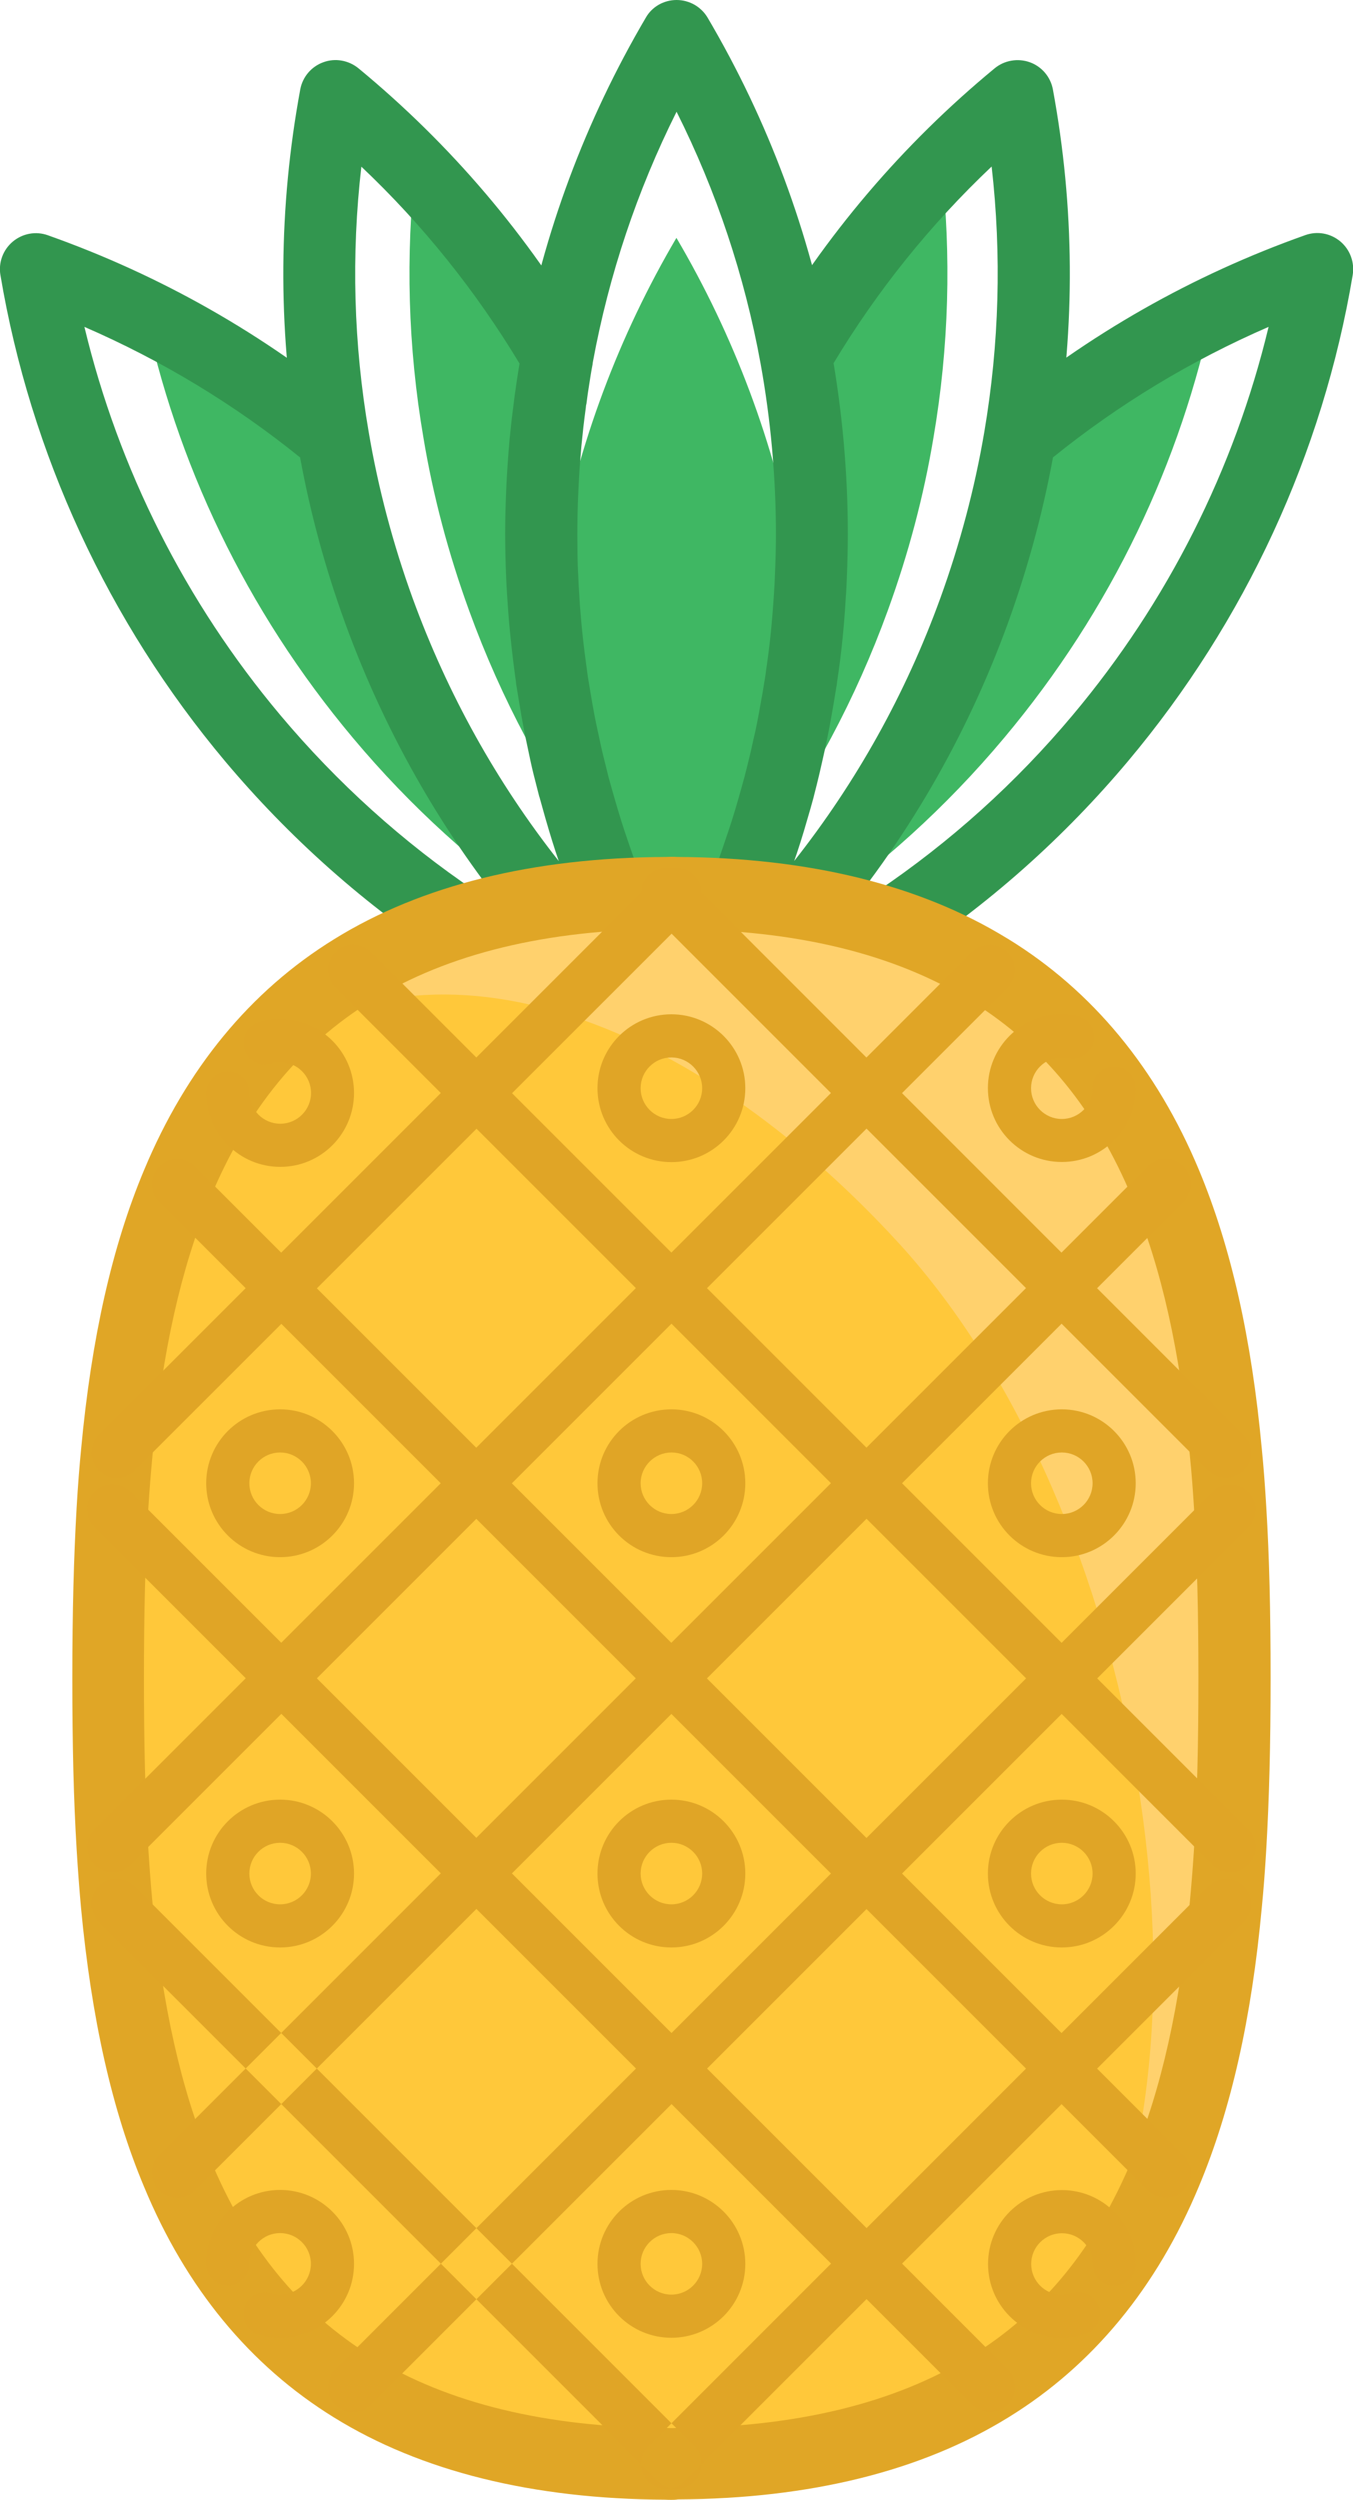 <?xml version="1.0" encoding="utf-8"?>
<!-- Generator: Adobe Illustrator 23.0.1, SVG Export Plug-In . SVG Version: 6.00 Build 0)  -->
<svg version="1.1" id="Pineapple" xmlns="http://www.w3.org/2000/svg" xmlns:xlink="http://www.w3.org/1999/xlink" x="0px" y="0px"
	 viewBox="0 0 94.09 173.83" style="enable-background:new 0 0 94.09 173.83;" xml:space="preserve">
<style type="text/css">
	.st0{fill:#FFC83A;}
	.st1{fill:#3FB763;}
	.st2{fill:#32964F;}
	.st3{fill:#FFD16D;}
	.st4{fill:#E0A626;}
	.st5{fill:#E0A526;}
</style>
<path id="Background_1_" class="st0" d="M86.21,116.71c0,3.86-0.06,7.81-0.3,11.73c-0.08,1.32-0.18,2.64-0.3,3.96
	c-0.61,6.6-1.82,13.02-4.19,18.68c-2.53,6.09-6.39,11.29-12.24,14.89c-5.4,3.33-12.48,5.31-21.78,5.35
	c-0.12,0.01-0.24,0.01-0.36,0.01s-0.24,0-0.35-0.01c-9.3-0.04-16.39-2.01-21.78-5.34c-5.85-3.61-9.71-8.81-12.24-14.9
	c-2.37-5.66-3.58-12.09-4.2-18.7c-0.12-1.31-0.22-2.62-0.3-3.93c-0.23-3.92-0.3-7.88-0.3-11.74c0-3.86,0.06-7.82,0.3-11.75
	c0.08-1.32,0.18-2.63,0.3-3.94c0.62-6.61,1.83-13.03,4.2-18.69c2.53-6.08,6.39-11.29,12.24-14.89c5.39-3.33,12.48-5.3,21.79-5.34
	c0.11-0.01,0.22-0.01,0.34-0.01s0.23,0,0.35,0.01c9.3,0.04,16.39,2.01,21.78,5.35h0.01c5.84,3.6,9.7,8.8,12.24,14.88
	c2.36,5.66,3.58,12.08,4.19,18.68c0.13,1.32,0.22,2.64,0.3,3.96C86.15,108.89,86.21,112.85,86.21,116.71z"/>
<g id="Crown">
	<path id="Leaves_x5F_Fill" class="st1" d="M49.18,62.83c-0.82-0.04-1.65-0.06-2.49-0.06c-0.12-0.01-0.23-0.01-0.35-0.01
		c-0.12,0-0.23,0-0.34,0.01c-1.1,0.01-2.17,0.04-3.2,0.1h-0.01c-0.29,0.02-0.57,0.03-0.85,0.06c-0.31-0.77-0.62-1.54-0.9-2.33
		c-0.16-0.45-0.32-0.9-0.46-1.34c-0.34-0.98-0.66-1.98-0.94-2.99c-0.14-0.5-0.28-0.98-0.42-1.48c0-0.02-0.01-0.03-0.02-0.06
		c-0.13-0.5-0.26-1-0.38-1.49c-0.14-0.59-0.27-1.19-0.4-1.79c-0.21-0.94-0.38-1.89-0.54-2.85c-0.07-0.42-0.14-0.85-0.21-1.28
		c-0.03-0.27-0.07-0.54-0.11-0.82c-0.16-1.14-0.29-2.29-0.38-3.45c-0.05-0.57-0.09-1.14-0.12-1.72c-0.03-0.42-0.05-0.82-0.06-1.24
		c-0.02-0.48-0.04-0.97-0.05-1.45c-0.01-0.48-0.02-0.97-0.02-1.45c0-1.06,0.02-2.1,0.07-3.14c0.02-0.53,0.06-1.05,0.09-1.56
		c0.04-0.58,0.09-1.16,0.14-1.73l0.14-1.37c0.06-0.47,0.11-0.94,0.18-1.4c0.01-0.1,0.02-0.19,0.04-0.29
		c0.06-0.46,0.13-0.91,0.2-1.37c0.08-0.5,0.16-0.99,0.26-1.49v-0.02c1.46-8,4.32-15.52,8.3-22.29c3.98,6.77,6.83,14.28,8.3,22.29
		c0.73,4.01,1.11,8.15,1.11,12.36c0,0.49-0.01,0.98-0.02,1.45c-0.01,0.49-0.02,0.98-0.05,1.45c-0.02,0.42-0.03,0.82-0.06,1.24
		c-0.03,0.58-0.07,1.15-0.12,1.72c-0.1,1.16-0.22,2.31-0.38,3.45c-0.04,0.28-0.08,0.55-0.11,0.82c-0.07,0.43-0.14,0.86-0.21,1.28
		c-0.16,0.96-0.34,1.91-0.54,2.85c-0.14,0.6-0.26,1.2-0.41,1.79c-0.12,0.5-0.25,1-0.38,1.49c-0.01,0.02-0.02,0.04-0.02,0.06
		c-0.14,0.5-0.27,0.98-0.42,1.48c-0.29,1.01-0.6,2.01-0.94,2.99c-0.14,0.45-0.3,0.9-0.46,1.34c-0.29,0.79-0.59,1.57-0.9,2.33
		C50.23,62.87,49.71,62.84,49.18,62.83 M70.04,6.67c-6.06,5-11.31,11.09-15.41,18.12c0.73,4.01,1.11,8.15,1.11,12.36
		c0,0.49-0.01,0.98-0.02,1.45c-0.01,0.49-0.02,0.98-0.05,1.45c-0.02,0.42-0.03,0.82-0.06,1.24c-0.03,0.58-0.07,1.15-0.12,1.72
		c-0.1,1.16-0.23,2.31-0.38,3.45c-0.04,0.28-0.08,0.55-0.11,0.82c-0.07,0.43-0.14,0.86-0.21,1.28c-0.16,0.96-0.34,1.91-0.54,2.85
		c-0.14,0.6-0.26,1.2-0.41,1.79c-0.12,0.5-0.25,1-0.38,1.49c-0.01,0.02-0.02,0.04-0.02,0.06c-0.14,0.5-0.27,0.98-0.42,1.48
		c-0.29,1.01-0.6,2.01-0.94,2.99c-0.14,0.45-0.3,0.9-0.46,1.34c-0.29,0.79-0.59,1.57-0.9,2.33c0.54,0.03,1.06,0.08,1.57,0.14
		c0.89,0.08,1.75,0.19,2.59,0.31c5.12-6.02,9.28-13.04,12.14-20.9c1.44-3.96,2.49-7.98,3.17-12C71.58,22.44,71.47,14.4,70.04,6.67z
		 M70.21,30.46c-0.68,4.02-1.73,8.03-3.17,12c-2.86,7.87-7.02,14.88-12.14,20.9c0.76,0.12,1.5,0.26,2.23,0.41
		c1.25,0.26,2.46,0.56,3.61,0.91c5.53-3.59,10.62-8.05,15.08-13.36c8.13-9.69,13.11-20.97,15.06-32.6
		C83.49,21.34,76.47,25.27,70.21,30.46z M41.04,60.58c-0.16-0.45-0.32-0.9-0.46-1.34c-0.34-0.98-0.66-1.98-0.94-2.99
		c-0.14-0.5-0.28-0.98-0.42-1.48c0-0.02-0.01-0.03-0.02-0.06c-0.13-0.5-0.26-1-0.38-1.49c-0.14-0.59-0.27-1.19-0.4-1.79
		c-0.21-0.94-0.38-1.89-0.54-2.85c-0.07-0.42-0.14-0.85-0.21-1.28c-0.03-0.27-0.07-0.54-0.11-0.82c-0.15-1.14-0.28-2.29-0.38-3.45
		c-0.05-0.57-0.09-1.14-0.12-1.72c-0.03-0.42-0.05-0.82-0.06-1.24c-0.02-0.48-0.04-0.97-0.05-1.45c-0.01-0.48-0.02-0.97-0.02-1.45
		c0-1.06,0.02-2.1,0.07-3.14c0.02-0.53,0.06-1.05,0.09-1.56c0.04-0.58,0.09-1.16,0.14-1.73l0.14-1.37c0.06-0.47,0.11-0.94,0.18-1.4
		c0.01-0.1,0.02-0.19,0.04-0.29c0.06-0.46,0.13-0.91,0.2-1.37c0.08-0.5,0.16-0.99,0.26-1.49v-0.02c-4.1-7.03-9.35-13.13-15.41-18.12
		c-1.43,7.73-1.53,15.77-0.17,23.79c0.68,4.02,1.73,8.03,3.17,12c2.87,7.87,7.02,14.88,12.15,20.91c0.63-0.1,1.28-0.18,1.93-0.26
		c0.73-0.08,1.46-0.15,2.22-0.2C41.63,62.15,41.32,61.37,41.04,60.58z M25.63,42.46c-1.44-3.96-2.49-7.98-3.17-12
		c-6.26-5.2-13.28-9.12-20.67-11.74c1.95,11.62,6.93,22.91,15.06,32.6c4.46,5.31,9.54,9.77,15.07,13.36c0.99-0.3,2.03-0.57,3.1-0.8
		c0.9-0.2,1.81-0.37,2.77-0.5C32.65,57.34,28.5,50.32,25.63,42.46z M55.34,26.83c-1.46-8.01-4.32-15.53-8.3-22.3
		c-3.98,6.77-6.83,14.29-8.29,22.3v0.02c-0.1,0.49-0.18,0.99-0.26,1.49c-0.07,0.45-0.14,0.91-0.2,1.36
		c-0.02,0.1-0.03,0.19-0.04,0.29c-0.06,0.46-0.12,0.93-0.18,1.4l-0.14,1.37c-0.05,0.56-0.09,1.14-0.13,1.72
		c-0.04,0.51-0.07,1.03-0.09,1.56c-0.05,1.04-0.07,2.09-0.07,3.14c0,0.49,0,0.98,0.01,1.46c0.01,0.49,0.03,0.97,0.05,1.45
		c0.02,0.42,0.03,0.83,0.06,1.24c0.04,0.58,0.08,1.15,0.12,1.72c0,0.05,0.01,0.1,0.01,0.15c0.02-0.15,0.03-0.29,0.04-0.43l0.14-1.37
		c0.06-0.47,0.12-0.94,0.18-1.4c0.01-0.1,0.02-0.19,0.04-0.29c0.06-0.45,0.13-0.91,0.2-1.36c0.08-0.5,0.16-1,0.26-1.49v-0.03
		c1.46-8,4.31-15.52,8.29-22.29c3.98,6.77,6.84,14.29,8.3,22.29c0.38,2.09,0.66,4.21,0.85,6.35c0-0.04,0.01-0.09,0.01-0.13
		c0.05-0.57,0.09-1.14,0.12-1.72c0.04-0.41,0.05-0.82,0.07-1.24c0.02-0.48,0.04-0.96,0.05-1.45c0-0.48,0.01-0.97,0.01-1.46
		C56.45,34.97,56.07,30.84,55.34,26.83z M70.92,30.46c-0.68,4.02-1.73,8.03-3.17,11.99c-2.87,7.87-7.02,14.89-12.15,20.91
		c-0.83-0.12-1.7-0.24-2.59-0.32c-0.52-0.05-1.03-0.1-1.57-0.13c0.31-0.77,0.62-1.54,0.9-2.34c0.15-0.41,0.3-0.84,0.44-1.26
		c3.68-5.05,6.72-10.69,8.96-16.86c1.44-3.96,2.5-7.97,3.17-11.99c1.09-6.35,1.25-12.72,0.56-18.94c1.67-1.71,3.44-3.33,5.28-4.85
		C72.18,14.4,72.29,22.44,70.92,30.46z M90.88,18.72c-1.95,11.62-6.93,22.91-15.06,32.6c-4.46,5.32-9.55,9.78-15.08,13.36
		c-1.15-0.35-2.36-0.65-3.62-0.91c-0.26-0.05-0.53-0.11-0.8-0.15c4.92-3.39,9.47-7.49,13.5-12.3c7.5-8.94,12.32-19.23,14.54-29.9
		C86.49,20.4,88.67,19.5,90.88,18.72z M23.61,6.67c1.84,1.52,3.61,3.14,5.28,4.85c-0.69,6.22-0.53,12.59,0.56,18.94
		c0.67,4.02,1.73,8.03,3.17,11.99c2.24,6.17,5.28,11.81,8.96,16.86c0.14,0.42,0.29,0.85,0.44,1.26c0.28,0.8,0.59,1.57,0.9,2.34
		c-0.54,0.03-1.05,0.08-1.57,0.13c-0.89,0.08-1.76,0.2-2.59,0.32c-5.13-6.02-9.28-13.04-12.15-20.91
		c-1.44-3.96-2.49-7.97-3.17-11.99C22.07,22.44,22.18,14.4,23.61,6.67z M10.01,21.42c2.22,10.67,7.04,20.96,14.54,29.9
		c4.03,4.81,8.58,8.91,13.5,12.3c-0.27,0.04-0.54,0.1-0.8,0.15c-1.26,0.26-2.47,0.56-3.62,0.91c-5.53-3.58-10.62-8.04-15.08-13.36
		c-8.13-9.69-13.11-20.98-15.06-32.6C5.7,19.5,7.88,20.4,10.01,21.42z"/>
	<path id="Leaves_x5F_Oultine" class="st2" d="M42.65,65.41c-1.01,0-1.93-0.61-2.31-1.56c-0.32-0.8-0.64-1.6-0.94-2.42
		c-0.17-0.49-0.34-0.96-0.49-1.43c-0.32-0.92-0.65-1.94-0.97-3.07c-0.14-0.5-0.28-1-0.42-1.5c0-0.01,0-0.02-0.01-0.02
		c-0.01-0.02-0.01-0.05-0.02-0.07c-0.13-0.51-0.26-1.02-0.38-1.53c-0.15-0.6-0.28-1.2-0.4-1.81c-0.2-0.92-0.39-1.9-0.57-3.01
		l-0.21-1.28c-0.01-0.04-0.01-0.08-0.02-0.12c-0.02-0.21-0.05-0.41-0.08-0.62l-0.02-0.15c-0.17-1.19-0.3-2.4-0.4-3.6
		c-0.05-0.59-0.09-1.19-0.12-1.78c-0.03-0.4-0.05-0.83-0.07-1.28c-0.02-0.48-0.04-1-0.05-1.51c-0.01-0.53-0.02-1.01-0.02-1.49
		c0-1.09,0.03-2.19,0.08-3.26c0.02-0.54,0.06-1.07,0.09-1.6c0.04-0.61,0.09-1.2,0.14-1.78l0.15-1.42c0.06-0.5,0.12-0.96,0.18-1.43
		c0.01-0.12,0.03-0.24,0.05-0.36c0.06-0.45,0.13-0.91,0.2-1.36c0.09-0.55,0.17-1.02,0.25-1.49c0.01-0.04,0.01-0.08,0.02-0.12
		c1.49-8.17,4.39-15.94,8.6-23.11C45.34,0.47,46.16,0,47.05,0s1.71,0.47,2.16,1.23c4.22,7.17,7.11,14.95,8.6,23.11
		c0.76,4.22,1.15,8.52,1.15,12.81c0,0.5-0.01,1.01-0.02,1.5c-0.01,0.51-0.03,1.03-0.05,1.54c-0.02,0.42-0.03,0.86-0.07,1.31
		c-0.03,0.55-0.07,1.14-0.12,1.74c-0.1,1.2-0.23,2.41-0.4,3.59l-0.02,0.11c-0.03,0.22-0.06,0.44-0.09,0.65
		c0,0.04-0.01,0.09-0.02,0.13l-0.21,1.28c-0.17,0.99-0.35,1.98-0.56,2.96l-0.13,0.58c-0.1,0.43-0.19,0.86-0.29,1.28
		c-0.12,0.51-0.25,1.02-0.38,1.53c-0.01,0.03-0.01,0.05-0.02,0.08c0,0,0,0.01,0,0.01c-0.14,0.51-0.28,1.01-0.43,1.51
		c-0.32,1.12-0.64,2.14-0.99,3.12c-0.12,0.39-0.28,0.83-0.44,1.28c-0.33,0.91-0.65,1.72-0.97,2.51c-0.41,1.01-1.43,1.64-2.51,1.55
		c-0.46-0.04-0.94-0.07-1.42-0.08l0.09-2.91l-0.14,2.91c-0.78-0.04-1.58-0.05-2.4-0.06c-0.05,0-0.1,0-0.15-0.01
		c-0.06,0-0.12,0-0.18,0l-0.16,0c-0.05,0-0.12,0.01-0.17,0.01c-1.05,0.01-2.09,0.04-3.08,0.09c-0.01,0-0.03,0-0.04,0
		c-0.25,0.01-0.49,0.03-0.74,0.05C42.79,65.41,42.72,65.41,42.65,65.41z M47.48,60.26c0.78,0.01,1.54,0.02,2.29,0.06
		c0.07-0.2,0.15-0.4,0.22-0.59c0.16-0.46,0.3-0.85,0.43-1.25c0.33-0.95,0.63-1.88,0.92-2.91c0.14-0.48,0.27-0.95,0.4-1.43
		c0.01-0.04,0.02-0.07,0.03-0.11c0.12-0.46,0.24-0.93,0.35-1.4c0.1-0.39,0.18-0.79,0.27-1.19l0.13-0.56
		c0.19-0.88,0.35-1.79,0.51-2.71l0.2-1.21c0.03-0.24,0.06-0.49,0.1-0.73c0.17-1.18,0.29-2.3,0.38-3.4c0.05-0.55,0.08-1.1,0.12-1.65
		c0.03-0.44,0.05-0.81,0.06-1.19c0.02-0.48,0.04-0.94,0.05-1.4c0.01-0.47,0.02-0.94,0.02-1.41c0-3.98-0.36-7.99-1.07-11.91
		c-1.11-6.1-3.07-11.97-5.84-17.5c-2.75,5.5-4.7,11.33-5.82,17.4c-0.01,0.05-0.02,0.11-0.02,0.16c-0.09,0.46-0.16,0.91-0.23,1.37
		c-0.08,0.49-0.14,0.9-0.19,1.31c0,0.04-0.01,0.07-0.02,0.11l-0.02,0.1c0,0.05-0.01,0.07-0.01,0.12c-0.06,0.45-0.12,0.9-0.17,1.35
		l-0.14,1.34c-0.04,0.5-0.09,1.07-0.13,1.64c-0.03,0.48-0.06,0.99-0.08,1.5c-0.05,1-0.07,2.01-0.07,3.03c0,0.45,0.01,0.91,0.01,1.35
		c0.01,0.52,0.02,0.98,0.05,1.43c0.02,0.41,0.03,0.79,0.06,1.17c0.03,0.6,0.07,1.15,0.12,1.7c0.09,1.11,0.22,2.23,0.37,3.32
		l0.02,0.14c0.03,0.23,0.06,0.46,0.09,0.68l0.2,1.21c0.17,1.04,0.34,1.93,0.52,2.73c0.13,0.62,0.25,1.18,0.39,1.74
		c0.12,0.48,0.24,0.97,0.36,1.45c0,0.01,0.01,0.02,0.01,0.03h0c0.13,0.48,0.27,0.96,0.41,1.45c0.3,1.04,0.59,1.97,0.9,2.86
		c0.16,0.48,0.31,0.9,0.46,1.33c0.07,0.19,0.14,0.39,0.21,0.58c0.75-0.03,1.52-0.05,2.3-0.05C46.9,60.25,47.19,60.25,47.48,60.26z
		 M55.61,65.86c-0.12,0-0.24-0.01-0.35-0.02c-0.98-0.14-1.74-0.23-2.46-0.3c-0.52-0.06-1-0.1-1.5-0.13
		c-0.8-0.05-1.54-0.48-1.97-1.16c-0.43-0.68-0.51-1.53-0.2-2.27c0.3-0.74,0.59-1.49,0.87-2.25c0.16-0.46,0.3-0.85,0.43-1.25
		c0.33-0.95,0.63-1.88,0.92-2.91c0.14-0.48,0.27-0.95,0.4-1.43c0.01-0.04,0.02-0.07,0.03-0.11c0.12-0.46,0.24-0.93,0.35-1.4
		c0.1-0.39,0.18-0.79,0.27-1.19l0.13-0.57c0.19-0.87,0.35-1.79,0.51-2.71l0.2-1.21c0.03-0.24,0.06-0.49,0.1-0.73
		c0.16-1.18,0.28-2.3,0.38-3.42c0.04-0.53,0.08-1.08,0.11-1.64c0.03-0.44,0.05-0.81,0.06-1.19c0.02-0.48,0.04-0.94,0.05-1.4
		c0.01-0.47,0.02-0.94,0.02-1.41c0-3.98-0.36-7.99-1.07-11.91c-0.11-0.59,0-1.19,0.3-1.71c4.19-7.18,9.57-13.5,15.98-18.79
		c0.68-0.56,1.62-0.72,2.45-0.42c0.83,0.3,1.44,1.02,1.6,1.89c1.51,8.17,1.57,16.47,0.17,24.66c-0.71,4.19-1.82,8.37-3.29,12.43
		c-2.9,7.98-7.14,15.27-12.59,21.67C57.03,65.54,56.33,65.86,55.61,65.86z M56.58,55.42c0,0,0,0.01,0,0.01
		c-0.14,0.51-0.28,1.01-0.43,1.51c-0.3,1.05-0.6,2.01-0.92,2.93c4.33-5.49,7.75-11.62,10.16-18.27c1.37-3.78,2.4-7.67,3.06-11.56
		c1.04-6.13,1.21-12.32,0.51-18.46c-4.27,4.04-7.96,8.63-11,13.69c0.66,3.92,0.99,7.91,0.99,11.88c0,0.5-0.01,1.01-0.02,1.5
		c-0.01,0.51-0.03,1.03-0.05,1.54c-0.02,0.42-0.03,0.86-0.07,1.31c-0.03,0.55-0.07,1.14-0.12,1.74c-0.11,1.2-0.24,2.4-0.4,3.57
		l-0.02,0.12c-0.03,0.22-0.06,0.44-0.09,0.65c0,0.04-0.01,0.09-0.02,0.13l-0.21,1.28c-0.17,0.99-0.35,1.98-0.56,2.96l-0.13,0.58
		c-0.1,0.43-0.19,0.86-0.29,1.28c-0.12,0.51-0.25,1.02-0.38,1.53C56.6,55.36,56.59,55.39,56.58,55.42z M61.45,67.18
		c-0.25,0-0.49-0.04-0.73-0.11c-1.06-0.33-2.2-0.61-3.38-0.85c-0.7-0.15-1.4-0.27-2.12-0.39c-0.89-0.14-1.64-0.75-1.95-1.6
		c-0.31-0.85-0.15-1.8,0.44-2.49c5.06-5.95,9-12.72,11.7-20.14c1.37-3.78,2.4-7.67,3.06-11.56c0.1-0.59,0.41-1.13,0.87-1.51
		c6.38-5.3,13.59-9.4,21.43-12.18c0.84-0.3,1.76-0.13,2.44,0.44c0.68,0.57,1,1.46,0.86,2.33c-2.08,12.42-7.48,24.1-15.61,33.79
		c-4.53,5.4-9.79,10.06-15.64,13.86C62.4,67.04,61.93,67.18,61.45,67.18z M60.12,61.72c0.31,0.08,0.61,0.15,0.91,0.24
		c5.05-3.41,9.62-7.52,13.58-12.25c6.58-7.84,11.24-17.1,13.61-26.98c-5.39,2.34-10.42,5.38-15,9.08c-0.71,3.88-1.76,7.75-3.13,11.5
		C67.68,49.97,64.33,56.14,60.12,61.72z M38.49,65.87c-0.73,0-1.42-0.32-1.9-0.88C31.15,58.6,26.91,51.31,24,43.32
		c-1.48-4.07-2.58-8.25-3.29-12.44c-1.4-8.19-1.34-16.49,0.17-24.66c0.16-0.87,0.77-1.59,1.6-1.89c0.83-0.31,1.76-0.14,2.45,0.42
		c6.41,5.29,11.79,11.61,15.98,18.79c0.22,0.38,0.34,0.82,0.34,1.26c0,0.16-0.02,0.34-0.05,0.5c-0.09,0.46-0.16,0.91-0.23,1.37
		c-0.08,0.49-0.14,0.9-0.19,1.31c0,0.04-0.01,0.07-0.02,0.11l-0.02,0.1c0,0.05-0.01,0.07-0.01,0.12c-0.06,0.45-0.12,0.9-0.17,1.35
		l-0.14,1.34c-0.04,0.5-0.09,1.07-0.13,1.64c-0.03,0.48-0.06,0.99-0.08,1.5c-0.05,1-0.07,2.01-0.07,3.03c0,0.45,0.01,0.91,0.01,1.36
		c0.01,0.52,0.02,0.98,0.05,1.43c0.02,0.41,0.03,0.79,0.06,1.17c0.03,0.6,0.07,1.15,0.12,1.7c0.1,1.11,0.22,2.23,0.37,3.33
		l0.02,0.12c0.03,0.23,0.06,0.46,0.09,0.68l0.2,1.21c0.17,1.04,0.34,1.93,0.52,2.73c0.13,0.62,0.25,1.19,0.39,1.74
		c0.12,0.48,0.24,0.97,0.36,1.45c0,0.01,0.01,0.02,0.01,0.03h0c0.13,0.48,0.27,0.96,0.41,1.45c0.3,1.04,0.59,1.97,0.9,2.86
		c0.16,0.48,0.31,0.9,0.46,1.33c0.27,0.75,0.56,1.5,0.87,2.23c0.3,0.75,0.23,1.59-0.2,2.27c-0.43,0.68-1.16,1.11-1.96,1.17
		c-0.72,0.05-1.42,0.11-2.11,0.19c-0.62,0.07-1.23,0.15-1.83,0.24C38.75,65.86,38.62,65.87,38.49,65.87z M25.13,11.59
		c-0.71,6.14-0.54,12.33,0.51,18.45c0.66,3.9,1.69,7.79,3.06,11.57c2.43,6.66,5.84,12.79,10.16,18.27
		c-0.31-0.89-0.61-1.87-0.92-2.94c-0.14-0.5-0.28-1-0.42-1.5c0-0.01,0-0.02-0.01-0.02c-0.01-0.02-0.01-0.05-0.02-0.07
		c-0.13-0.51-0.26-1.02-0.39-1.53c-0.15-0.6-0.27-1.2-0.4-1.81c-0.2-0.92-0.39-1.9-0.57-3.01l-0.21-1.28
		c-0.01-0.04-0.01-0.08-0.02-0.12c-0.02-0.21-0.05-0.41-0.08-0.62l-0.02-0.15c-0.16-1.19-0.29-2.39-0.4-3.58
		c-0.05-0.6-0.09-1.2-0.13-1.8c-0.03-0.4-0.05-0.83-0.07-1.28c-0.02-0.48-0.04-1-0.05-1.51c-0.01-0.53-0.02-1.01-0.02-1.49
		c0-1.09,0.03-2.19,0.08-3.26c0.02-0.54,0.06-1.07,0.09-1.6c0.04-0.61,0.09-1.2,0.14-1.78l0.15-1.42c0.06-0.5,0.12-0.96,0.18-1.43
		c0.01-0.12,0.03-0.24,0.05-0.36c0.06-0.45,0.13-0.91,0.2-1.36c0.04-0.24,0.07-0.46,0.11-0.68C33.08,20.22,29.4,15.63,25.13,11.59z
		 M32.63,67.17c-0.48,0-0.95-0.14-1.36-0.4c-5.82-3.78-11.08-8.44-15.62-13.84C7.52,43.24,2.12,31.55,0.03,19.13
		c-0.15-0.87,0.18-1.76,0.86-2.33c0.68-0.57,1.61-0.74,2.44-0.44c7.84,2.78,15.05,6.88,21.43,12.18c0.46,0.38,0.77,0.92,0.87,1.51
		c0.66,3.89,1.69,7.78,3.06,11.56c2.71,7.43,6.65,14.21,11.7,20.14c0.59,0.69,0.76,1.65,0.43,2.51c-0.32,0.85-1.08,1.46-1.98,1.59
		c-0.87,0.12-1.74,0.28-2.57,0.47c-0.97,0.21-1.95,0.46-2.93,0.76C33.11,67.14,32.87,67.17,32.63,67.17z M5.87,22.73
		c2.37,9.88,7.03,19.14,13.61,26.98c3.97,4.73,8.54,8.85,13.57,12.25c0.31-0.08,0.61-0.16,0.92-0.24c-4.2-5.57-7.54-11.74-9.97-18.4
		c-1.37-3.77-2.42-7.63-3.13-11.51C16.29,28.11,11.26,25.07,5.87,22.73z"/>
</g>
<g id="Body">
	<path id="Highlight_2_" class="st3" d="M16.91,74.16c12.76-10.59,31.23-3.38,45.57,12.26c17,18.55,23.25,56.34,12.2,74.65
		c2.68-2.89,4.72-6.27,6.26-9.98c2.36-5.66,3.58-12.09,4.2-18.7c0.12-1.31,0.22-2.62,0.3-3.93c0.23-3.93,0.29-7.88,0.29-11.74
		c0-3.86-0.06-7.82-0.29-11.75c-0.08-1.32-0.18-2.63-0.31-3.95C84.52,94.41,83.3,88,80.94,82.34c-2.54-6.09-6.39-11.29-12.24-14.9
		c-5.39-3.33-12.48-5.29-21.79-5.33c-0.11-0.01-0.23-0.01-0.35-0.01s-0.23,0-0.35,0.01c-9.3,0.04-16.38,2-21.78,5.34h-0.01
		C21.42,69.3,18.95,71.56,16.91,74.16z"/>
	<path id="Outline_1_" class="st4" d="M46.69,173.83c-0.15,0-0.29,0-0.43-0.01c-9.22-0.05-16.97-1.97-23.02-5.71
		c-5.85-3.61-10.31-9.01-13.23-16.07c-2.22-5.3-3.65-11.66-4.38-19.42c-0.12-1.34-0.22-2.68-0.3-4.02c-0.21-3.47-0.3-7.25-0.3-11.89
		c0-4.64,0.1-8.42,0.3-11.9c0.09-1.53,0.19-2.81,0.31-4.04c0.72-7.73,2.15-14.09,4.38-19.41c2.94-7.05,7.39-12.46,13.23-16.06
		c6.04-3.74,13.79-5.66,23.02-5.71c0.27-0.01,0.56-0.02,0.85,0c9.16,0.05,16.87,1.95,22.9,5.65c0.04,0.02,0.08,0.05,0.12,0.07
		c5.84,3.6,10.3,9,13.24,16.05c2.23,5.35,3.66,11.71,4.37,19.41c0.12,1.21,0.22,2.5,0.31,4.03c0.21,3.46,0.3,7.24,0.3,11.89
		c0,4.65-0.1,8.42-0.3,11.88c-0.09,1.54-0.19,2.83-0.31,4.05c-0.71,7.72-2.14,14.07-4.37,19.4c-2.93,7.05-7.39,12.46-13.23,16.06
		c-6.06,3.75-13.81,5.67-23.01,5.72C46.98,173.83,46.83,173.83,46.69,173.83z M46.6,64.59c-0.03,0-0.06,0-0.08,0
		c-0.05,0-0.11,0.01-0.16,0.01c-8.33,0.04-15.22,1.71-20.49,4.97c-5,3.08-8.68,7.57-11.25,13.73c-2.03,4.85-3.34,10.72-4.02,17.96
		c-0.11,1.17-0.21,2.4-0.3,3.86c-0.2,3.37-0.29,7.06-0.29,11.6c0,4.54,0.09,8.23,0.29,11.59c0.08,1.28,0.17,2.57,0.29,3.85
		c0.68,7.25,2,13.12,4.02,17.96c2.55,6.16,6.23,10.65,11.24,13.74c5.27,3.26,12.16,4.93,20.48,4.97c0.06,0,0.12,0,0.17,0.01l0.17,0
		c0.06,0,0.12,0,0.19,0c0.05,0,0.11-0.01,0.16-0.01c8.3-0.04,15.19-1.71,20.48-4.97c5.01-3.08,8.68-7.57,11.24-13.73
		c2.03-4.86,3.34-10.73,4.01-17.95c0.11-1.18,0.21-2.4,0.3-3.88c0.2-3.35,0.29-7.04,0.29-11.58c0-4.55-0.09-8.24-0.29-11.59
		c-0.09-1.47-0.18-2.7-0.3-3.86c-0.66-7.21-1.97-13.08-4.01-17.96c-2.54-6.11-6.19-10.57-11.13-13.65
		c-0.04-0.02-0.08-0.05-0.12-0.07c-5.27-3.26-12.16-4.94-20.48-4.97c-0.05,0-0.1,0-0.15-0.01c-0.06,0-0.12,0-0.19,0
		C46.66,64.59,46.63,64.59,46.6,64.59z"/>
	<path id="Pattern" class="st5" d="M47.05,173.07c-0.45,0-0.9-0.17-1.24-0.51L6.87,133.62c-0.68-0.68-0.68-1.79,0-2.47
		c0.68-0.68,1.79-0.68,2.47,0l38.94,38.94c0.68,0.68,0.68,1.79,0,2.47C47.94,172.9,47.49,173.07,47.05,173.07z M70.07,167.21
		c0.68-0.68,0.68-1.79,0-2.47L9.05,103.72c-0.68-0.68-1.79-0.68-2.47,0c-0.68,0.68-0.68,1.79,0,2.47l61.01,61.01
		c0.34,0.34,0.79,0.51,1.24,0.51S69.72,167.55,70.07,167.21z M82.3,152.32c0.68-0.68,0.68-1.79,0-2.47L13.55,81.1
		c-0.68-0.68-1.79-0.68-2.47,0c-0.68,0.68-0.68,1.79,0,2.47l68.75,68.75c0.34,0.34,0.79,0.51,1.24,0.51S81.96,152.66,82.3,152.32z
		 M86.8,129.68c0.68-0.68,0.68-1.79,0-2.47L25.79,66.2c-0.68-0.68-1.79-0.68-2.47,0c-0.68,0.68-0.68,1.79,0,2.47l61.01,61.01
		c0.34,0.34,0.79,0.51,1.24,0.51S86.45,130.03,86.8,129.68z M86.49,102.25c0.68-0.68,0.68-1.79,0-2.47L47.58,60.86
		c-0.68-0.68-1.79-0.68-2.47,0c-0.68,0.68-0.68,1.79,0,2.47l38.91,38.91c0.34,0.34,0.79,0.51,1.24,0.51
		C85.7,102.76,86.15,102.59,86.49,102.25z M9.36,102.26l38.59-38.58l0.34-0.35c0.68-0.69,0.66-1.8-0.03-2.48
		c-0.69-0.68-1.8-0.66-2.48,0.03L6.88,99.78c-0.68,0.68-0.68,1.79,0,2.47c0.34,0.34,0.79,0.51,1.24,0.51
		C8.57,102.77,9.01,102.6,9.36,102.26z M9.05,129.69l61.01-61.01c0.68-0.68,0.68-1.79,0-2.47c-0.68-0.68-1.79-0.68-2.48,0l-61,61
		c-0.68,0.68-0.68,1.79,0,2.47c0.34,0.34,0.79,0.51,1.24,0.51C8.26,130.2,8.71,130.03,9.05,129.69z M13.55,152.32l68.75-68.75
		c0.68-0.68,0.68-1.79,0-2.48c-0.68-0.68-1.79-0.68-2.47,0l-68.75,68.75c-0.68,0.68-0.68,1.79,0,2.48c0.34,0.34,0.79,0.51,1.24,0.51
		C12.76,152.83,13.21,152.66,13.55,152.32z M25.79,167.22l61.01-61.01c0.68-0.68,0.68-1.79,0-2.47c-0.68-0.68-1.79-0.68-2.48,0
		l-61,61.01c-0.68,0.68-0.68,1.79,0,2.47c0.34,0.34,0.79,0.51,1.24,0.51S25.45,167.56,25.79,167.22z M47.56,172.57l38.94-38.93
		c0.68-0.68,0.68-1.79,0-2.47c-0.68-0.68-1.79-0.68-2.48,0l-38.54,38.55l-0.36,0.35c-0.69,0.68-0.7,1.78-0.03,2.48
		c0.34,0.35,0.8,0.53,1.25,0.53C46.78,173.07,47.22,172.91,47.56,172.57z M51.83,103.14c0-2.83-2.3-5.14-5.14-5.14
		s-5.14,2.3-5.14,5.14s2.3,5.14,5.14,5.14S51.83,105.97,51.83,103.14z M48.83,103.14c0,1.18-0.96,2.14-2.14,2.14
		s-2.14-0.96-2.14-2.14S45.52,101,46.7,101S48.83,101.96,48.83,103.14z M78.98,103.14c0-2.83-2.3-5.14-5.14-5.14
		s-5.14,2.3-5.14,5.14s2.3,5.14,5.14,5.14S78.98,105.97,78.98,103.14z M75.98,103.14c0,1.18-0.96,2.14-2.14,2.14
		s-2.14-0.96-2.14-2.14s0.96-2.14,2.14-2.14S75.98,101.96,75.98,103.14z M78.98,130.28c0-2.83-2.3-5.14-5.14-5.14
		s-5.14,2.3-5.14,5.14s2.3,5.14,5.14,5.14S78.98,133.11,78.98,130.28z M75.98,130.28c0,1.18-0.96,2.14-2.14,2.14
		s-2.14-0.96-2.14-2.14s0.96-2.14,2.14-2.14S75.98,129.1,75.98,130.28z M24.62,130.28c0-2.83-2.3-5.14-5.14-5.14
		s-5.14,2.3-5.14,5.14s2.3,5.14,5.14,5.14S24.62,133.11,24.62,130.28z M21.62,130.28c0,1.18-0.96,2.14-2.14,2.14
		s-2.14-0.96-2.14-2.14s0.96-2.14,2.14-2.14S21.62,129.1,21.62,130.28z M24.62,103.14c0-2.83-2.3-5.14-5.14-5.14
		s-5.14,2.3-5.14,5.14s2.3,5.14,5.14,5.14S24.62,105.97,24.62,103.14z M21.62,103.14c0,1.18-0.96,2.14-2.14,2.14
		s-2.14-0.96-2.14-2.14S18.3,101,19.48,101S21.62,101.96,21.62,103.14z M24.62,76c0-2.83-2.3-5.14-5.14-5.14
		c-0.5,0-1,0.07-1.48,0.22c-0.79,0.24-1.24,1.08-1,1.87c0.24,0.79,1.07,1.24,1.87,1c0.2-0.06,0.41-0.09,0.62-0.09
		c1.18,0,2.14,0.96,2.14,2.14s-0.96,2.14-2.14,2.14s-2.14-0.96-2.14-2.14c0-0.83-0.67-1.5-1.5-1.5s-1.5,0.67-1.5,1.5
		c0,2.83,2.3,5.14,5.14,5.14S24.62,78.83,24.62,76z M24.62,157.42c0-2.83-2.3-5.14-5.14-5.14s-5.14,2.3-5.14,5.14
		c0,0.83,0.67,1.5,1.5,1.5s1.5-0.67,1.5-1.5c0-1.18,0.96-2.14,2.14-2.14s2.14,0.96,2.14,2.14s-0.96,2.14-2.14,2.14
		c-0.21,0-0.42-0.03-0.62-0.09c-0.79-0.24-1.63,0.21-1.87,1c-0.24,0.79,0.21,1.63,1,1.87c0.48,0.15,0.99,0.22,1.5,0.22
		C22.31,162.56,24.62,160.26,24.62,157.42z M75.45,162.31c0.79-0.26,1.22-1.11,0.96-1.89c-0.26-0.79-1.1-1.22-1.89-0.96
		c-0.21,0.07-0.44,0.11-0.67,0.11c-1.18,0-2.14-0.96-2.14-2.14s0.96-2.14,2.14-2.14s2.14,0.96,2.14,2.14c0,0.83,0.67,1.5,1.5,1.5
		c0.83,0,1.5-0.67,1.5-1.5c0-2.83-2.3-5.14-5.14-5.14s-5.14,2.3-5.14,5.14s2.3,5.14,5.14,5.14
		C74.39,162.56,74.93,162.48,75.45,162.31z M51.83,75.67c0-2.83-2.3-5.14-5.14-5.14s-5.14,2.3-5.14,5.14s2.3,5.14,5.14,5.14
		S51.83,78.51,51.83,75.67z M48.83,75.67c0,1.18-0.96,2.14-2.14,2.14s-2.14-0.96-2.14-2.14s0.96-2.14,2.14-2.14
		S48.83,74.5,48.83,75.67z M78.98,75.67c0-0.83-0.67-1.5-1.5-1.5c-0.83,0-1.5,0.67-1.5,1.5c0,1.18-0.96,2.14-2.14,2.14
		s-2.14-0.96-2.14-2.14s0.96-2.14,2.14-2.14c0.15,0,0.29,0.01,0.44,0.04c0.81,0.17,1.6-0.36,1.77-1.17c0.17-0.81-0.36-1.6-1.17-1.77
		c-0.34-0.07-0.69-0.11-1.04-0.11c-2.83,0-5.14,2.3-5.14,5.14s2.3,5.14,5.14,5.14S78.98,78.51,78.98,75.67z M51.83,130.28
		c0-2.83-2.3-5.14-5.14-5.14s-5.14,2.3-5.14,5.14s2.3,5.14,5.14,5.14S51.83,133.11,51.83,130.28z M48.83,130.28
		c0,1.18-0.96,2.14-2.14,2.14s-2.14-0.96-2.14-2.14s0.96-2.14,2.14-2.14S48.83,129.1,48.83,130.28z M51.83,157.42
		c0-2.83-2.3-5.14-5.14-5.14s-5.14,2.3-5.14,5.14s2.3,5.14,5.14,5.14S51.83,160.26,51.83,157.42z M48.83,157.42
		c0,1.18-0.96,2.14-2.14,2.14s-2.14-0.96-2.14-2.14s0.96-2.14,2.14-2.14S48.83,156.25,48.83,157.42z"/>
</g>
</svg>
